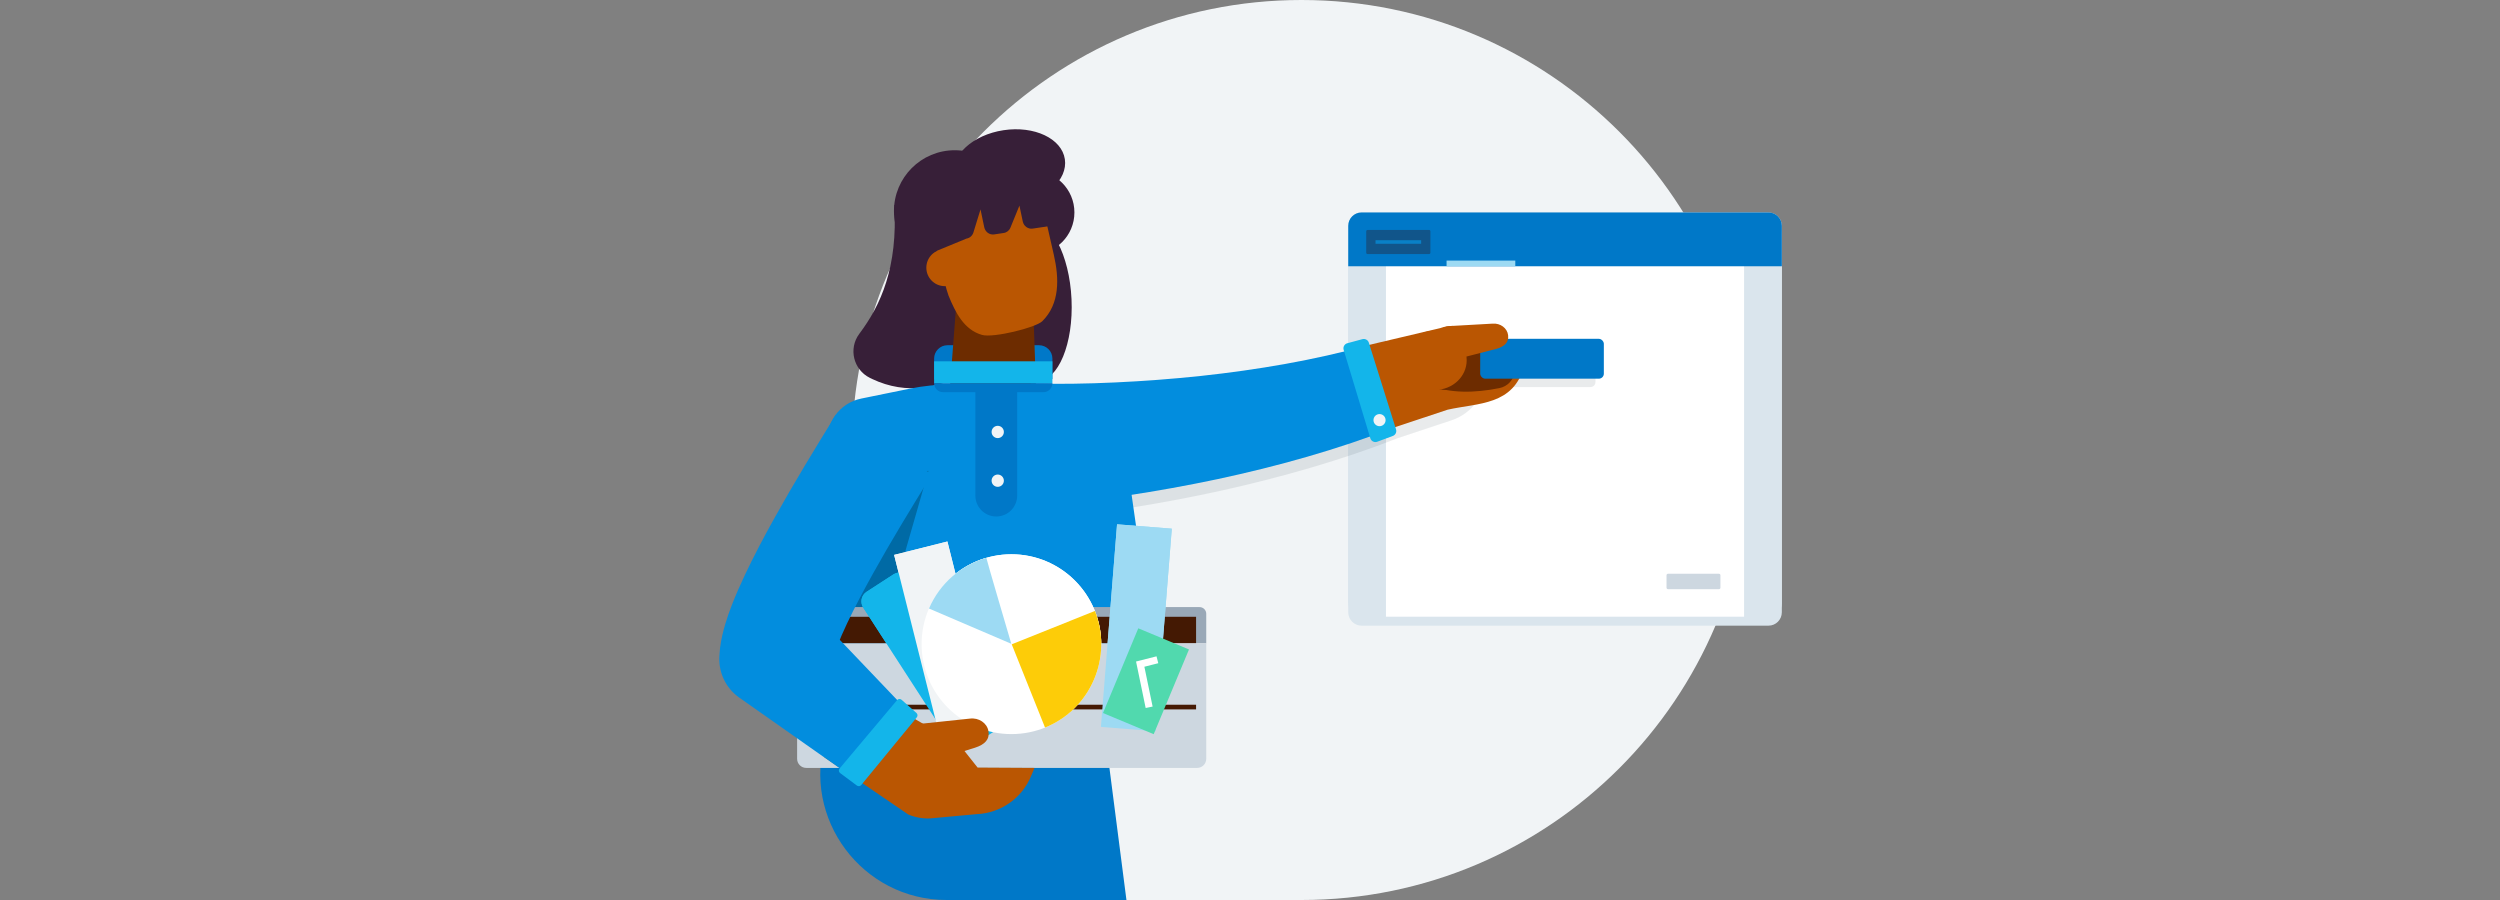 <svg width="1000" height="360" viewBox="0 0 1000 360" fill="none" xmlns="http://www.w3.org/2000/svg">
<rect x="0" y="0" width="1000" height="360" fill="#808080" stroke="none"/>
<path d="M519.976 297.203H408.238V360H519.976V297.203Z" fill="#F1F4F6"/>
<path d="M520.588 360C619.9 360 700.408 279.411 700.408 180C700.408 80.589 619.9 0 520.588 0C421.276 0 340.768 80.589 340.768 180C340.768 279.411 421.276 360 520.588 360Z" fill="#F1F4F6"/>
<path d="M450.576 360H378.655C344.865 360 320.489 327.376 330.288 295.005C330.355 294.778 330.431 294.543 330.498 294.317H442.118L450.576 360Z" fill="#0078C8"/>
<path d="M707.39 250.265H544.636C541.686 250.265 539.297 247.873 539.297 244.92V93.902C539.297 90.948 541.686 88.557 544.636 88.557H707.39C710.341 88.557 712.73 90.948 712.73 93.902V244.92C712.73 247.865 710.341 250.265 707.39 250.265Z" fill="#DAE5ED"/>
<path d="M707.39 246.69H544.636C541.686 246.69 539.297 244.299 539.297 241.345V90.327C539.297 87.374 541.686 84.982 544.636 84.982H707.39C710.341 84.982 712.73 87.374 712.73 90.327V241.337C712.73 244.29 710.341 246.69 707.39 246.69Z" fill="#DAE5ED"/>
<path d="M697.632 88.548H554.385V246.682H697.632V88.548Z" fill="white"/>
<path d="M415.006 152.552C423.339 152.167 429.429 137.444 428.608 119.668C427.786 101.893 420.365 87.796 412.032 88.182C403.699 88.567 397.609 103.29 398.43 121.066C399.252 138.841 406.673 152.938 415.006 152.552Z" fill="#371F38"/>
<path d="M348.932 151.622C348.597 151.463 348.27 151.303 347.943 151.144C341.338 147.872 339.309 139.414 343.727 133.515C352.394 121.961 359.126 106.983 357.742 82.029L398.741 75.836L403.058 112.06C406.612 141.864 376.033 164.485 348.932 151.622Z" fill="#371F38"/>
<path d="M381.9 108.779C395.33 108.779 406.217 97.88 406.217 84.437C406.217 70.993 395.33 60.095 381.9 60.095C368.469 60.095 357.582 70.993 357.582 84.437C357.582 97.88 368.469 108.779 381.9 108.779Z" fill="#371F38"/>
<path d="M413.025 101.739C422.27 101.739 429.765 94.237 429.765 84.982C429.765 75.728 422.27 68.226 413.025 68.226C403.78 68.226 396.285 75.728 396.285 84.982C396.285 94.237 403.78 101.739 413.025 101.739Z" fill="#371F38"/>
<path d="M373.645 151.622H420.963V143.45C420.963 140.488 418.566 138.088 415.607 138.088H379.001C376.042 138.088 373.645 140.488 373.645 143.45V151.622Z" fill="#0078C8"/>
<path d="M412.715 106.563L383.712 106.203L379.219 164.519L414.727 164.494L412.715 106.563Z" fill="#6D2C00"/>
<path d="M376.285 106.798L371.683 86.585C369.579 77.338 384.249 66.019 396.554 63.217L397.418 63.015C407.074 60.817 413.654 67.286 415.75 76.533L421.542 101.982C423.68 111.371 423.981 121.466 416.94 128.464C414.325 131.065 397.309 135.252 392.816 133.968C385.548 131.895 382.161 124.939 379.412 118.244C378.725 116.565 376.721 108.728 376.285 106.798Z" fill="#BA5602"/>
<path d="M377.912 114.459C381.986 114.459 385.288 111.153 385.288 107.075C385.288 102.997 381.986 99.691 377.912 99.691C373.838 99.691 370.535 102.997 370.535 107.075C370.535 111.153 373.838 114.459 377.912 114.459Z" fill="#BA5602"/>
<path d="M423.698 89.841L413.069 91.443C411.241 91.72 409.498 90.462 409.104 88.582L407.771 82.247L404.183 91.04C403.714 92.198 402.7 93.012 401.501 93.189L397.662 93.767C395.826 94.044 394.091 92.786 393.697 90.898L392.205 83.766L389.371 92.979C388.969 94.288 387.888 95.236 386.58 95.437L371.978 101.445L368.088 73.134C367.284 68.192 370.494 63.569 375.247 62.822L410.177 57.334C414.971 56.579 419.464 60.07 420.16 65.071L423.698 89.841Z" fill="#371F38"/>
<path opacity="0.1" d="M586.038 135.134L590.531 135.78L590.565 160.844C588.184 164.125 584.806 166.726 580.665 168.102L559.072 175.276C547.689 179.731 536.179 183.583 524.595 186.998C512.725 190.489 500.78 193.526 488.768 196.194C476.748 198.837 464.677 201.128 452.489 203.066C440.276 205.005 428.079 206.591 415.204 207.597L413.955 158.469C424.785 158.746 436.252 158.486 447.619 157.857C459.019 157.236 470.436 156.271 481.811 154.979C504.452 152.335 526.942 148.4 548.535 142.409L548.527 142.367L577.723 135.478C578.695 135.117 579.676 134.882 580.64 134.748C580.799 134.715 580.967 134.698 581.134 134.681C582.844 134.497 584.504 134.656 586.038 135.134Z" fill="#1E323E"/>
<rect opacity="0.1" x="588.73" y="138.885" width="49.456" height="15.943" rx="2" fill="#1E323E"/>
<path d="M380.544 153.787H426.329C434.72 154.442 442.364 159.073 446.598 166.356C450.051 172.289 451.719 179.295 450.797 184.993L465.466 287.78H344.877L330.962 178.322C329.83 169.402 335.798 161.129 344.617 159.401L363.871 155.474C369.362 154.349 374.944 153.787 380.544 153.787Z" fill="#028DDE"/>
<path d="M385.674 286.379L338.414 287.78L333.158 191.177L371.374 188.349L355.682 242.948L385.674 286.379Z" fill="#006AA5"/>
<path d="M479.824 242.839H321.522C320.046 242.839 318.848 244.039 318.848 245.516V257.338H482.498V245.516C482.498 244.039 481.299 242.839 479.824 242.839Z" fill="#99A8B7"/>
<path d="M478.432 246.715H322.904V257.33H478.432V246.715Z" fill="#441903"/>
<path d="M468.718 211.471L446.818 209.722L440.362 290.761L462.262 292.509L468.718 211.471Z" fill="#9DDAF3"/>
<path d="M397.91 292.404L387.222 299.334C385.085 300.727 382.218 300.115 380.835 297.967L345.31 243.082C343.919 240.943 344.531 238.073 346.677 236.688L357.364 229.758C359.502 228.365 362.369 228.977 363.752 231.125L399.276 286.01C400.668 288.158 400.056 291.019 397.91 292.404Z" fill="#13B5EA"/>
<path d="M378.959 216.597L357.652 221.961L375.84 294.352L397.147 288.988L378.959 216.597Z" fill="#F1F4F6"/>
<path d="M461.987 249.585L455.113 251.33L458.684 268.59" stroke="white" stroke-width="2.84" stroke-miterlimit="10"/>
<path d="M404.568 293.637C424.41 293.637 440.495 277.536 440.495 257.674C440.495 237.812 424.41 221.711 404.568 221.711C384.726 221.711 368.641 237.812 368.641 257.674C368.641 277.536 384.726 293.637 404.568 293.637Z" fill="white"/>
<path d="M437.947 244.383L404.686 257.724L418.014 291.027C436.346 283.618 445.257 262.776 437.947 244.383Z" fill="#FDCC08"/>
<path d="M371.582 243.409L404.525 257.523C404.525 257.523 394.474 223.423 394.533 223.112C384.6 226.015 375.991 233.164 371.582 243.409Z" fill="#9DDAF3"/>
<path d="M478.86 307.163H322.486C320.474 307.163 318.848 305.535 318.848 303.521V257.33H482.498V303.521C482.498 305.535 480.872 307.163 478.86 307.163Z" fill="#CDD7E0"/>
<path d="M478.432 281.89H322.904V283.761H478.432V281.89Z" fill="#441903"/>
<path d="M468.72 211.471L446.82 209.722L440.364 290.761L462.264 292.509L468.72 211.471Z" fill="#9DDAF3"/>
<path d="M397.912 292.404L387.224 299.334C385.087 300.727 382.22 300.115 380.837 297.967L345.312 243.082C343.921 240.943 344.533 238.073 346.679 236.688L357.366 229.758C359.504 228.365 362.37 228.977 363.754 231.125L399.278 286.01C400.67 288.158 400.058 291.019 397.912 292.404Z" fill="#13B5EA"/>
<path d="M378.959 216.597L357.652 221.961L375.84 294.352L397.147 288.988L378.959 216.597Z" fill="#F1F4F6"/>
<path d="M475.593 259.785L455.314 251.322L441.2 285.212L461.478 293.675L475.593 259.785Z" fill="#51D9AE"/>
<path d="M462.96 263.906L456.086 265.652L459.657 282.912" stroke="white" stroke-width="2.84" stroke-miterlimit="10"/>
<path d="M404.57 293.637C424.412 293.637 440.497 277.536 440.497 257.674C440.497 237.812 424.412 221.711 404.57 221.711C384.728 221.711 368.643 237.812 368.643 257.674C368.643 277.536 384.728 293.637 404.57 293.637Z" fill="white"/>
<path d="M437.949 244.383L404.688 257.724L418.016 291.027C436.348 283.618 445.259 262.776 437.949 244.383Z" fill="#FDCC08"/>
<path d="M371.584 243.409L404.527 257.523C404.527 257.523 394.476 223.423 394.535 223.112C384.602 226.015 375.993 233.164 371.584 243.409Z" fill="#9DDAF3"/>
<path d="M362.528 296.23C362.528 296.23 365.026 306.164 368.572 305.695C368.572 305.695 385.806 300.434 389.955 299.099C394.105 297.765 395.924 295.642 395.37 292.42C394.817 289.198 391.489 286.975 387.943 287.444L367.943 289.551C364.397 290.02 361.975 293.016 362.528 296.23Z" fill="#BA5602"/>
<path d="M383.965 298.101L364.023 286.471L329.504 302.741L363.319 325.807C366.068 326.957 369.027 327.486 372.003 327.368L390.645 325.656C400.277 325.27 408.802 319.288 412.457 310.36L413.798 307.163L391.048 307.029L383.965 298.101Z" fill="#BA5602"/>
<path d="M405.933 81.982C418.228 80.125 427.187 71.925 425.942 63.668C424.697 55.411 413.721 50.223 401.425 52.08C389.13 53.937 380.171 62.136 381.416 70.393C382.66 78.651 393.637 83.839 405.933 81.982Z" fill="#371F38"/>
<path d="M372.822 189.717L366.603 199.828L360.584 209.762C356.627 216.383 352.763 223.011 349.083 229.632C345.412 236.244 341.899 242.881 338.848 249.325C337.331 252.539 335.931 255.71 334.816 258.614C334.263 260.057 333.785 261.441 333.442 262.583C333.257 263.178 333.148 263.64 333.039 264.059L332.922 264.655L325.227 244.727L366.108 287.596L344.171 313.12L295.721 279.062C290.062 275.085 287.254 268.548 287.774 262.121L288.026 259.134C288.277 257.154 288.612 255.467 288.964 253.906C289.325 252.404 289.702 250.953 290.096 249.661C290.884 247.018 291.722 244.668 292.577 242.428C294.296 237.964 296.098 233.911 297.95 229.984C301.655 222.156 305.553 214.839 309.543 207.639C313.533 200.457 317.624 193.442 321.773 186.503L328.026 176.174L334.213 166.105L372.822 189.717Z" fill="#028DDE"/>
<path d="M412.32 153.401C423.31 153.686 434.769 153.51 446.144 152.973C457.544 152.445 468.961 151.58 480.319 150.38C491.677 149.155 502.968 147.578 514.134 145.572C525.299 143.559 536.339 141.134 547.118 138.121L558.259 170.745C546.59 175.351 534.771 179.262 522.876 182.702C510.982 186.134 499.003 189.096 486.966 191.663C474.929 194.214 462.833 196.396 450.653 198.233C438.457 200.071 426.26 201.548 413.569 202.538L412.32 153.401Z" fill="#028DDE"/>
<path d="M576.079 131.249L546.883 138.138L557.126 171.156L579.03 163.881C591.218 161.129 605.459 162.287 609.692 146.302L591.72 138.272C589.432 131.577 582.709 128.816 576.079 131.249Z" fill="#BA5602"/>
<path d="M599.751 155.247C589.709 157.244 580.153 157.395 571.527 154.081L574.025 132.785L600.338 140.135C604.018 141.167 606.407 144.725 605.962 148.526C605.56 151.874 603.054 154.593 599.751 155.247Z" fill="#6D2C00"/>
<rect x="592.082" y="135.529" width="49.456" height="15.943" rx="2" fill="#0078C8"/>
<path d="M578.394 155.952C584.94 155.952 590.247 150.64 590.247 144.087C590.247 137.535 584.94 132.223 578.394 132.223C571.848 132.223 566.541 137.535 566.541 144.087C566.541 150.64 571.848 155.952 578.394 155.952Z" fill="#6D2C00"/>
<path d="M574.061 155.952C581.028 155.952 586.677 150.64 586.677 144.087C586.677 137.535 581.028 132.223 574.061 132.223C567.093 132.223 561.445 137.535 561.445 144.087C561.445 150.64 567.093 155.952 574.061 155.952Z" fill="#BA5602"/>
<path d="M574.721 135.973C574.721 135.973 576.464 144.658 579.549 144.406C579.549 144.406 594.654 140.58 598.292 139.607C601.93 138.625 603.59 136.871 603.246 134.06C602.902 131.258 600.128 129.194 597.043 129.454L579.683 130.435C576.59 130.687 574.377 133.171 574.721 135.973Z" fill="#BA5602"/>
<path d="M707.39 84.974H544.636C541.686 84.974 539.297 87.365 539.297 90.319V106.496H712.738V90.319C712.73 87.374 710.341 84.974 707.39 84.974Z" fill="#0078C8"/>
<path d="M687.584 235.673H667.198C666.871 235.673 666.611 235.413 666.611 235.086V230.093C666.611 229.774 666.871 229.506 667.198 229.506H687.584C687.911 229.506 688.171 229.766 688.171 230.093V235.086C688.171 235.413 687.903 235.673 687.584 235.673Z" fill="#CDD7E0"/>
<path d="M546.488 92.517V101.093C546.488 101.386 546.731 101.63 547.025 101.63L571.627 101.621C571.921 101.621 572.164 101.378 572.164 101.084V92.509C572.164 92.215 571.921 91.972 571.627 91.972L547.025 91.98C546.731 91.98 546.488 92.215 546.488 92.517Z" fill="#11558A"/>
<path d="M568.457 96.083H550.209V97.51H568.457V96.083Z" fill="#0980C6"/>
<path d="M606.121 104.231H578.627V106.505H606.121V104.231Z" fill="#9DDAF3"/>
<path d="M557.135 174.378L550.899 176.694C549.759 177.122 548.493 176.493 548.133 175.318L537.462 139.951C537.118 138.809 537.78 137.601 538.937 137.291L544.964 135.663C546.062 135.369 547.194 135.99 547.538 137.073L558.418 171.752C558.753 172.834 558.192 173.984 557.135 174.378Z" fill="#13B5EA"/>
<path d="M342.771 314.236L336.04 309.219C335.461 308.791 335.369 307.96 335.83 307.406L358.84 280.035C359.293 279.498 360.097 279.44 360.626 279.901L366.585 285.196C367.088 285.64 367.147 286.404 366.72 286.924L344.481 314.018C344.053 314.538 343.299 314.631 342.771 314.236Z" fill="#13B5EA"/>
<path d="M551.813 170.476C553.151 170.476 554.236 169.391 554.236 168.051C554.236 166.712 553.151 165.626 551.813 165.626C550.475 165.626 549.391 166.712 549.391 168.051C549.391 169.391 550.475 170.476 551.813 170.476Z" fill="#F1F4F6"/>
<path d="M398.508 206.599C393.89 206.599 390.143 202.848 390.143 198.225V155.557H406.874V198.225C406.874 202.848 403.135 206.599 398.508 206.599Z" fill="#0078C8"/>
<path d="M399.093 175.242C400.449 175.242 401.549 174.142 401.549 172.784C401.549 171.426 400.449 170.325 399.093 170.325C397.736 170.325 396.637 171.426 396.637 172.784C396.637 174.142 397.736 175.242 399.093 175.242Z" fill="#F1F4F6"/>
<path d="M399.093 194.734C400.449 194.734 401.549 193.634 401.549 192.276C401.549 190.918 400.449 189.817 399.093 189.817C397.736 189.817 396.637 190.918 396.637 192.276C396.637 193.634 397.736 194.734 399.093 194.734Z" fill="#F1F4F6"/>
<path d="M373.64 153.391L420.959 153.391L420.959 144.522L373.64 144.522L373.64 153.391Z" fill="#13B5EA"/>
<path d="M417.393 156.875H377.216C375.238 156.875 373.637 155.272 373.637 153.292H420.972C420.964 155.272 419.363 156.875 417.393 156.875Z" fill="#0078C8"/>
</svg>
